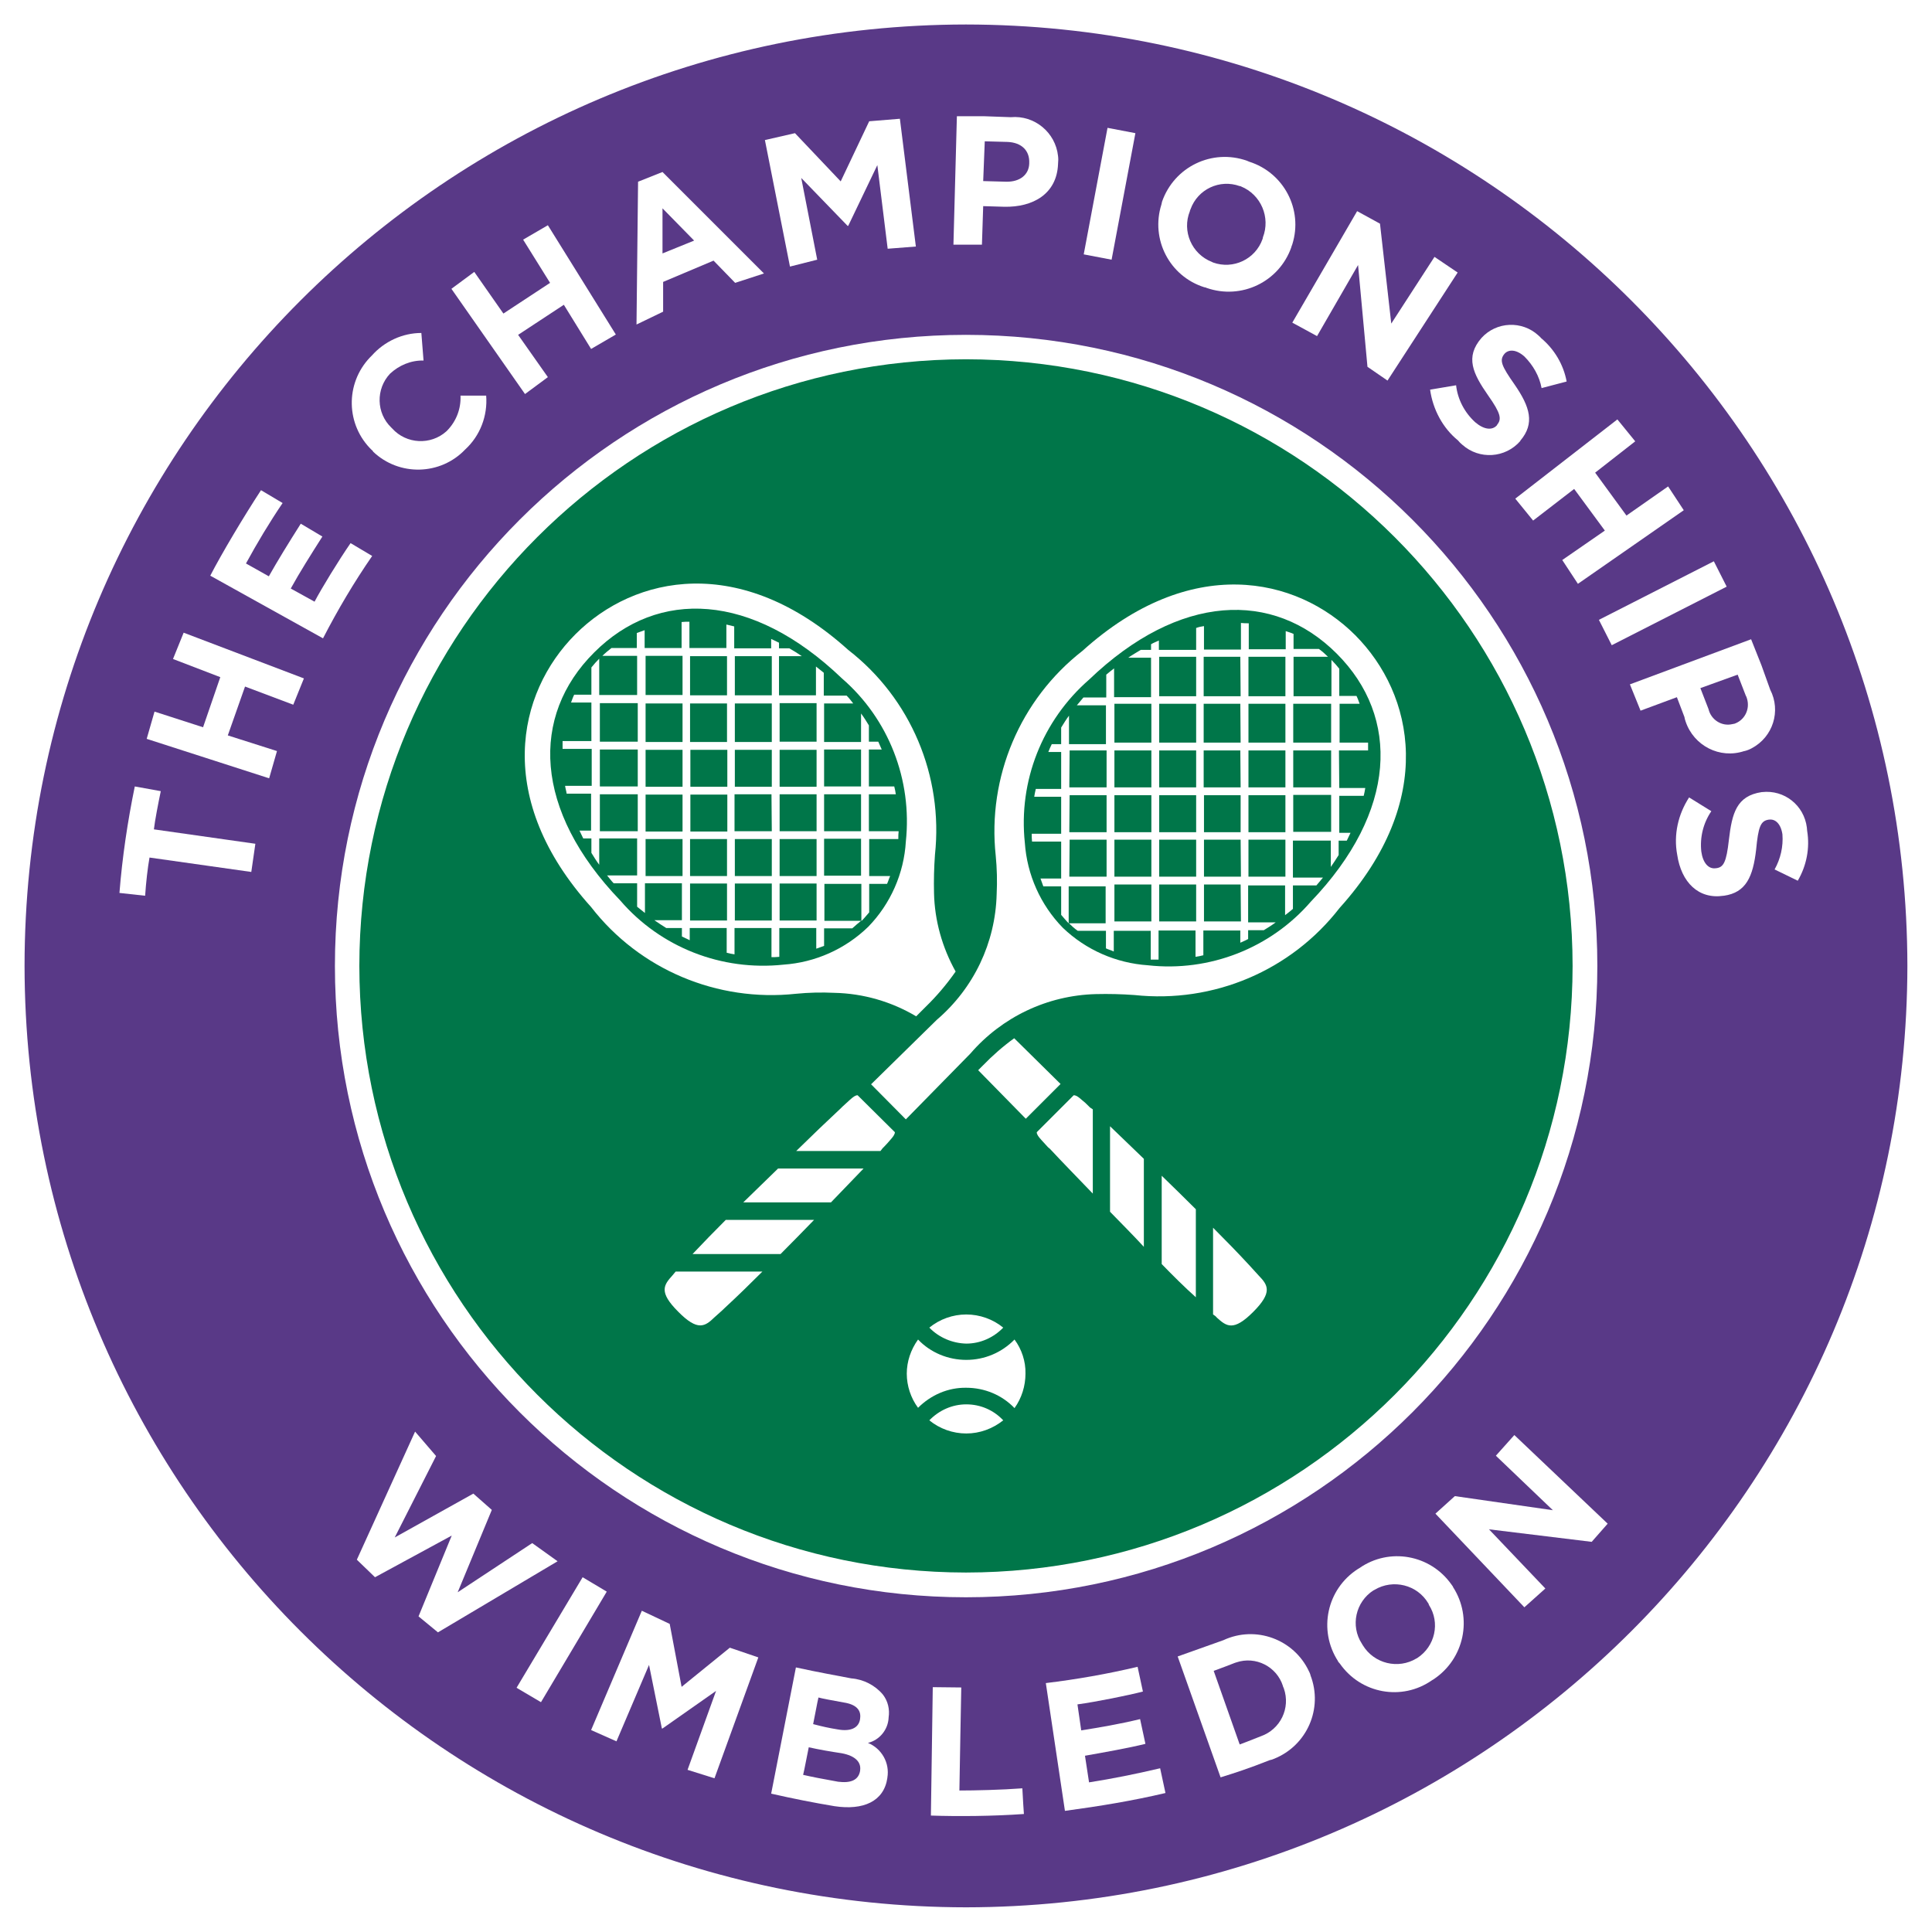 <?xml version="1.0" encoding="utf-8"?>
<!-- Generator: Adobe Illustrator 26.0.1, SVG Export Plug-In . SVG Version: 6.00 Build 0)  -->
<svg version="1.1" id="Layer_1" xmlns="http://www.w3.org/2000/svg" xmlns:xlink="http://www.w3.org/1999/xlink" x="0px" y="0px"
	 viewBox="0 0 61.69 61.69" style="enable-background:new 0 0 61.69 61.69;" xml:space="preserve">
<style type="text/css">
	.st0{fill:#FFFFFF;enable-background:new    ;}
	.st1{fill:#FFD67A;}
	.st2{fill:#BB8409;}
	.st3{fill:#FBB823;}
	.st4{clip-path:url(#SVGID_00000093898105759462220500000010463963175119358610_);}
	.st5{fill:#252525;}
	.st6{clip-path:url(#SVGID_00000046334534740482442640000017781825480764107908_);}
	.st7{fill:#2E2B25;}
	.st8{clip-path:url(#SVGID_00000144329003772861737540000006025321039903771544_);}
	.st9{fill:#3D3525;}
	.st10{clip-path:url(#SVGID_00000129884099614270239660000014582611054149852079_);}
	.st11{fill:#795E24;}
	.st12{clip-path:url(#SVGID_00000024705331680264404270000009761595155617103800_);}
	.st13{fill:#937024;}
	.st14{opacity:0.41;}
	.st15{fill:#762702;}
	.st16{fill:#782902;}
	.st17{fill:#742502;}
	.st18{fill:#806903;}
	.st19{fill:#7F5F03;}
	.st20{fill:#052822;}
	.st21{fill:#041F1D;}
	.st22{fill:#060A0B;}
	.st23{fill:#7D5903;}
	.st24{fill:#05090B;}
	.st25{fill:#030607;}
	.st26{fill:#041C1B;}
	.st27{fill:#806603;}
	.st28{fill:#054535;}
	.st29{fill:#600B03;}
	.st30{fill:#4C0A02;}
	.st31{fill:#064D3E;}
	.st32{fill:#064B3C;}
	.st33{fill:#054335;}
	.st34{fill:#5D0A03;}
	.st35{fill:#043E2E;}
	.st36{fill:#040607;}
	.st37{fill:#050A0B;}
	.st38{fill:#0B1113;}
	.st39{fill:#0D171B;}
	.st40{fill:#0D1519;}
	.st41{fill:#091113;}
	.st42{fill:#06503F;}
	.st43{fill:#054838;}
	.st44{fill:#054A3A;}
	.st45{fill:#043F30;}
	.st46{fill:#053F2F;}
	.st47{fill:#043C2D;}
	.st48{fill:#043D2E;}
	.st49{fill:#043F2E;}
	.st50{fill:#054C3B;}
	.st51{fill:#043D2D;}
	.st52{fill:#055242;}
	.st53{fill:#0D181D;}
	.st54{fill:#060B0D;}
	.st55{fill:#0B1419;}
	.st56{fill:#0B161B;}
	.st57{fill:#6F2402;}
	.st58{fill:#054233;}
	.st59{fill:#054334;}
	.st60{fill:#054C3E;}
	.st61{fill:#054033;}
	.st62{fill:#054030;}
	.st63{fill:#054333;}
	.st64{fill:#0A1216;}
	.st65{fill:#070E11;}
	.st66{fill:#070D10;}
	.st67{fill:#081013;}
	.st68{fill:#570803;}
	.st69{fill:#052321;}
	.st70{fill:#04221E;}
	.st71{fill:#052826;}
	.st72{fill:#670B03;}
	.st73{fill:#091115;}
	.st74{fill:#0C1519;}
	.st75{fill:#053A2D;}
	.st76{fill:#06493B;}
	.st77{fill:#722202;}
	.st78{fill:#054837;}
	.st79{fill:#053A2C;}
	.st80{fill:#054638;}
	.st81{fill:#044031;}
	.st82{fill:#560803;}
	.st83{fill:#480702;}
	.st84{fill:#064E3E;}
	.st85{fill:#762C01;}
	.st86{fill:#6D0B04;}
	.st87{fill:#772A02;}
	.st88{fill:#640804;}
	.st89{fill:#690904;}
	.st90{fill:#600804;}
	.st91{fill:#712501;}
	.st92{fill:#772C02;}
	.st93{fill:#712701;}
	.st94{fill:#762402;}
	.st95{fill:#053A2F;}
	.st96{fill:#053529;}
	.st97{fill:#043028;}
	.st98{fill:#05090A;}
	.st99{fill:#064336;}
	.st100{fill:#0B1315;}
	.st101{fill:#043026;}
	.st102{fill:#073629;}
	.st103{fill:#07412F;}
	.st104{fill:#010202;}
	.st105{fill:#051A12;}
	.st106{fill:#042623;}
	.st107{fill:#05342D;}
	.st108{fill:#042722;}
	.st109{fill:#052E28;}
	.st110{fill:#07312C;}
	.st111{fill:#04312A;}
	.st112{fill:#03201E;}
	.st113{fill:#06372F;}
	.st114{fill:#062A28;}
	.st115{fill:#031917;}
	.st116{fill:#040809;}
	.st117{fill:#090F13;}
	.st118{fill:#091013;}
	.st119{fill:#060C0E;}
	.st120{fill:#5D0703;}
	.st121{fill:#052825;}
	.st122{fill:#053F30;}
	.st123{fill:#043E2F;}
	.st124{fill:#054939;}
	.st125{fill:#043B2C;}
	.st126{fill:#054031;}
	.st127{fill:#05493A;}
	.st128{fill:#044030;}
	.st129{fill:#065242;}
	.st130{fill:#043A2C;}
	.st131{fill:#043F2F;}
	.st132{fill:#064C3A;}
	.st133{fill:#5E4801;}
	.st134{fill:#554201;}
	.st135{fill:#054435;}
	.st136{fill:#05402E;}
	.st137{fill:#064332;}
	.st138{fill:#042120;}
	.st139{fill:#04211E;}
	.st140{fill:#052422;}
	.st141{fill:#07322B;}
	.st142{fill:#031F1D;}
	.st143{fill:#052D27;}
	.st144{fill:#042621;}
	.st145{fill:#05322A;}
	.st146{fill:#05322B;}
	.st147{fill:#04362A;}
	.st148{fill:#053930;}
	.st149{fill:#053F32;}
	.st150{fill:#054537;}
	.st151{fill:#053F34;}
	.st152{fill:#042D26;}
	.st153{fill:#053E34;}
	.st154{fill:#053C30;}
	.st155{fill:#04201E;}
	.st156{fill:#031918;}
	.st157{fill:#062B26;}
	.st158{fill:#054639;}
	.st159{fill:#054336;}
	.st160{fill:#04392B;}
	.st161{fill:#020404;}
	.st162{fill:#06241A;}
	.st163{fill:#061E14;}
	.st164{fill:#05342B;}
	.st165{fill:#032921;}
	.st166{fill:#054134;}
	.st167{fill:#042B24;}
	.st168{fill:#05362D;}
	.st169{fill:#052E27;}
	.st170{fill:#052E22;}
	.st171{fill:#04362B;}
	.st172{fill:#054034;}
	.st173{fill:#053F33;}
	.st174{fill:#043328;}
	.st175{fill:#053029;}
	.st176{fill:#042822;}
	.st177{fill:#05372F;}
	.st178{fill:#042420;}
	.st179{fill:#172227;}
	.st180{fill:#030506;}
	.st181{fill:#070C0E;}
	.st182{fill:#0D191E;}
	.st183{fill:#0A1115;}
	.st184{fill:#054636;}
	.st185{fill:#044232;}
	.st186{fill:#054839;}
	.st187{fill:#044132;}
	.st188{fill:#055040;}
	.st189{fill:#4B0703;}
	.st190{fill:#05131B;}
	.st191{fill:#0D1317;}
	.st192{fill:#732902;}
	.st193{fill:#054B3B;}
	.st194{fill:#672703;}
	.st195{fill:#651E02;}
	.st196{fill:#054C3C;}
	.st197{fill:#043D2F;}
	.st198{fill:#064E3F;}
	.st199{fill:#054B3A;}
	.st200{fill:#065444;}
	.st201{fill:#054D3E;}
	.st202{fill:#043A2A;}
	.st203{fill:#690A03;}
	.st204{fill:#650804;}
	.st205{fill:#610804;}
	.st206{fill:#054434;}
	.st207{fill:#054232;}
	.st208{fill:#055343;}
	.st209{fill:#054F3E;}
	.st210{fill:#044536;}
	.st211{fill:#710C04;}
	.st212{fill:#755D02;}
	.st213{fill:#0C161B;}
	.st214{fill:#0D171C;}
	.st215{fill:#05151A;}
	.st216{fill:#070F12;}
	.st217{fill:#470503;}
	.st218{fill:#0E1A1F;}
	.st219{fill:#0C171C;}
	.st220{fill:#070C0F;}
	.st221{fill:#490802;}
	.st222{fill:#062217;}
	.st223{fill:#4C0902;}
	.st224{fill:#0B1216;}
	.st225{fill:#111E17;}
	.st226{fill:#0F1B21;}
	.st227{fill:#065140;}
	.st228{fill:#7C6303;}
	.st229{fill:#520903;}
	.st230{fill:#654C02;}
	.st231{fill:#064C3C;}
	.st232{fill:#054132;}
	.st233{fill:#043C2C;}
	.st234{fill:#806003;}
	.st235{fill:#7D5703;}
	.st236{fill:#7C5A03;}
	.st237{fill:#806103;}
	.st238{fill:#806304;}
	.st239{fill:#7D6202;}
	.st240{fill:#7A5902;}
	.st241{fill:#7E5D03;}
	.st242{fill:#054534;}
	.st243{fill:#053D2E;}
	.st244{fill:#063C29;}
	.st245{fill:#044233;}
	.st246{fill:#5B0903;}
	.st247{fill:#530A02;}
	.st248{fill:#4C0703;}
	.st249{fill:#7B0C05;}
	.st250{fill:#0B171B;}
	.st251{fill:#0A1419;}
	.st252{fill:#052D26;}
	.st253{fill:#063A32;}
	.st254{fill:#06332C;}
	.st255{fill:#043229;}
	.st256{fill:#053A31;}
	.st257{fill:#065442;}
	.st258{fill:#052522;}
	.st259{fill:#062D27;}
	.st260{fill:#670C05;}
	.st261{fill:#042F26;}
	.st262{fill:#053E35;}
	.st263{fill:#054738;}
	.st264{fill:#785602;}
	.st265{fill:#071C19;}
	.st266{fill:#772E01;}
	.st267{fill:#820D06;}
	.st268{fill:#770C05;}
	.st269{fill:#7D0C05;}
	.st270{fill:#730B04;}
	.st271{fill:#732901;}
	.st272{fill:#702701;}
	.st273{fill:#042B23;}
	.st274{fill:#064338;}
	.st275{fill:#0D161B;}
	.st276{fill:#052B25;}
	.st277{fill:#05302A;}
	.st278{fill:#052322;}
	.st279{fill:#043029;}
	.st280{fill:#042C25;}
	.st281{fill:#032821;}
	.st282{fill:#05352D;}
	.st283{fill:#080F12;}
	.st284{fill:#091316;}
	.st285{fill:#05332A;}
	.st286{fill:#0A1317;}
	.st287{fill:#060C0F;}
	.st288{fill:#070E10;}
	.st289{fill:#042E26;}
	.st290{fill:#05372E;}
	.st291{fill:#053C31;}
	.st292{fill:#042821;}
	.st293{fill:#480503;}
	.st294{fill:#0C161A;}
	.st295{fill:#041D1D;}
	.st296{fill:#041A19;}
	.st297{fill:#054234;}
	.st298{fill:#04392A;}
	.st299{fill:#054938;}
	.st300{fill:#054A3B;}
	.st301{fill:#075141;}
	.st302{fill:#065240;}
	.st303{fill:#685001;}
	.st304{fill:#054739;}
	.st305{fill:#053E2C;}
	.st306{fill:#05392A;}
	.st307{fill:#055140;}
	.st308{fill:#054C3D;}
	.st309{fill:#064F3F;}
	.st310{fill:#064C3B;}
	.st311{fill:#053A2E;}
	.st312{fill:#043129;}
	.st313{fill:#054135;}
	.st314{fill:#043127;}
	.st315{fill:#063F35;}
	.st316{fill:#050A0C;}
	.st317{fill:#040708;}
	.st318{fill:#070D0F;}
	.st319{fill:#091114;}
	.st320{fill:#070C0D;}
	.st321{fill:#061F15;}
	.st322{fill:#052B20;}
	.st323{fill:#051A11;}
	.st324{fill:#062016;}
	.st325{fill:#07281C;}
	.st326{fill:#05291F;}
	.st327{fill:#051D14;}
	.st328{fill:#062E21;}
	.st329{fill:#063325;}
	.st330{fill:#041D14;}
	.st331{fill:#063326;}
	.st332{fill:#05281E;}
	.st333{fill:#06281E;}
	.st334{fill:#042922;}
	.st335{fill:#05382F;}
	.st336{fill:#052C25;}
	.st337{fill:#05342C;}
	.st338{fill:#06362F;}
	.st339{fill:#032721;}
	.st340{fill:#063C32;}
	.st341{fill:#053428;}
	.st342{fill:#06382B;}
	.st343{fill:#06392C;}
	.st344{fill:#7C6102;}
	.st345{fill:#0D1518;}
	.st346{fill:#6D5402;}
	.st347{fill:#080D10;}
	.st348{fill:#054F40;}
	.st349{fill:#064D3B;}
	.st350{fill:#064D3C;}
	.st351{fill:#05131A;}
	.st352{fill:#732B01;}
	.st353{fill:#054737;}
	.st354{fill:#054E3E;}
	.st355{fill:#033F30;}
	.st356{fill:#065142;}
	.st357{fill:#044433;}
	.st358{fill:#054A39;}
	.st359{fill:#044131;}
	.st360{fill:#044535;}
	.st361{fill:#065644;}
	.st362{fill:#6E0B04;}
	.st363{fill:#7D5803;}
	.st364{fill:#7A5602;}
	.st365{fill:#785402;}
	.st366{fill:#765102;}
	.st367{fill:#630A03;}
	.st368{fill:#600A03;}
	.st369{fill:#053324;}
	.st370{fill:#054B3C;}
	.st371{fill:#043B2E;}
	.st372{fill:#054637;}
	.st373{fill:#043B2D;}
	.st374{fill:#121115;}
	.st375{fill:#705702;}
	.st376{fill:#776002;}
	.st377{fill:#721903;}
	.st378{fill:#0A1316;}
	.st379{fill:#0A1418;}
	.st380{fill:#752102;}
	.st381{fill:#741D03;}
	.st382{fill:#722401;}
	.st383{fill:#05291C;}
	.st384{fill:#03291E;}
	.st385{fill:#053021;}
	.st386{fill:#6B1C02;}
	.st387{fill:#320702;}
	.st388{fill:#702C01;}
	.st389{fill:#702B01;}
	.st390{fill:#722701;}
	.st391{fill:#752B01;}
	.st392{fill:#6E2901;}
	.st393{fill:#6E2A01;}
	.st394{fill:#6E2A00;}
	.st395{fill:#6F2901;}
	.st396{fill:#772F01;}
	.st397{fill:#6F2601;}
	.st398{fill:#702401;}
	.st399{fill:#752003;}
	.st400{fill:#055141;}
	.st401{fill:#065343;}
	.st402{fill:#745C02;}
	.st403{fill:#7F6203;}
	.st404{fill:#786003;}
	.st405{fill:#786102;}
	.st406{fill:#745B02;}
	.st407{fill:#785E02;}
	.st408{fill:#053831;}
	.st409{fill:#054032;}
	.st410{fill:#064B3A;}
	.st411{fill:#064A39;}
	.st412{fill:#080E11;}
	.st413{fill:#7F6003;}
	.st414{fill:#6D1E02;}
	.st415{fill:#806703;}
	.st416{fill:#7B5D03;}
	.st417{fill:#806303;}
	.st418{fill:#7B6203;}
	.st419{fill:#7C5E03;}
	.st420{fill:#063327;}
	.st421{fill:#05372B;}
	.st422{fill:#05261E;}
	.st423{fill:#7E5B02;}
	.st424{fill:#043C2B;}
	.st425{fill:#054937;}
	.st426{fill:#084D36;}
	.st427{fill:#043F31;}
	.st428{fill:#065243;}
	.st429{fill:#064C3E;}
	.st430{fill:#7E5D02;}
	.st431{fill:#7B5202;}
	.st432{fill:#0A1318;}
	.st433{fill:#040707;}
	.st434{fill:#060B0E;}
	.st435{fill:#7A4C03;}
	.st436{fill:#080F13;}
	.st437{fill:#0D191F;}
	.st438{fill:#0B1519;}
	.st439{fill:#060A0D;}
	.st440{fill:#810D06;}
	.st441{fill:#7E0C05;}
	.st442{fill:#091215;}
	.st443{fill:#0B1619;}
	.st444{fill:#054F3F;}
	.st445{fill:#763001;}
	.st446{fill:#6D2A01;}
	.st447{fill:#6E2C02;}
	.st448{fill:#742D01;}
	.st449{fill:#053E2E;}
	.st450{fill:#7B4E02;}
	.st451{fill:#7D5A03;}
	.st452{fill:#7C5202;}
	.st453{fill:#7E5F03;}
	.st454{fill:#7C5503;}
	.st455{fill:#053B32;}
	.st456{fill:#043027;}
	.st457{fill:#04382B;}
	.st458{fill:#032320;}
	.st459{fill:#043228;}
	.st460{fill:#4E0603;}
	.st461{fill:#520703;}
	.st462{fill:#4A0503;}
	.st463{fill:#5B0704;}
	.st464{fill:#070E12;}
	.st465{fill:#0A1114;}
	.st466{fill:#054536;}
	.st467{fill:#053F31;}
	.st468{fill:#04372B;}
	.st469{fill:#053D31;}
	.st470{fill:#042D25;}
	.st471{fill:#064739;}
	.st472{fill:#0C1215;}
	.st473{fill:#064D3D;}
	.st474{fill:#6E5402;}
	.st475{fill:#053129;}
	.st476{fill:#053326;}
	.st477{fill:#063328;}
	.st478{fill:#052E26;}
	.st479{fill:#052D24;}
	.st480{fill:#053629;}
	.st481{fill:#083623;}
	.st482{fill:#043626;}
	.st483{fill:#064A3D;}
	.st484{fill:#053D32;}
	.st485{fill:#04372C;}
	.st486{fill:#054236;}
	.st487{fill:#05392D;}
	.st488{fill:#064437;}
	.st489{fill:#053D2F;}
	.st490{fill:#064A3C;}
	.st491{fill:#04392D;}
	.st492{fill:#04382A;}
	.st493{fill:#0A1215;}
	.st494{fill:#0B151A;}
	.st495{fill:#0C151A;}
	.st496{fill:#0B1317;}
	.st497{fill:#0B151B;}
	.st498{fill:#0E181C;}
	.st499{fill:#0D181C;}
	.st500{fill:#040608;}
	.st501{fill:#030505;}
	.st502{fill:#0B1418;}
	.st503{fill:#05281D;}
	.st504{fill:#062218;}
	.st505{fill:#091216;}
	.st506{fill:#051710;}
	.st507{fill:#073426;}
	.st508{fill:#052920;}
	.st509{fill:#053329;}
	.st510{fill:#043329;}
	.st511{fill:#043429;}
	.st512{fill:#053D34;}
	.st513{fill:#032521;}
	.st514{fill:#05392E;}
	.st515{fill:#074036;}
	.st516{fill:#053E30;}
	.st517{fill:#043125;}
	.st518{fill:#065341;}
	.st519{fill:#043829;}
	.st520{fill:#054E3F;}
	.st521{fill:#064C3D;}
	.st522{fill:#065543;}
	.st523{fill:#044133;}
	.st524{fill:#750A04;}
	.st525{fill:#740C04;}
	.st526{fill:#053C2E;}
	.st527{fill:#7D5403;}
	.st528{fill:#7D5303;}
	.st529{fill:#765002;}
	.st530{fill:#785002;}
	.st531{fill:#775102;}
	.st532{fill:#785202;}
	.st533{fill:#053C2C;}
	.st534{fill:#043A2B;}
	.st535{fill:#090E10;}
	.st536{fill:#752802;}
	.st537{fill:#061F14;}
	.st538{fill:#053122;}
	.st539{fill:#063627;}
	.st540{fill:#054231;}
	.st541{fill:#732D01;}
	.st542{fill:#064938;}
	.st543{fill:#05271C;}
	.st544{fill:#043E30;}
	.st545{fill:#044435;}
	.st546{fill:#065041;}
	.st547{fill:#7C6103;}
	.st548{fill:#755A02;}
	.st549{fill:#0B1318;}
	.st550{fill:#742202;}
	.st551{fill:#722002;}
	.st552{fill:#6E2102;}
	.st553{fill:#781F03;}
	.st554{fill:#782103;}
	.st555{fill:#6F2202;}
	.st556{fill:#712B01;}
	.st557{fill:#742902;}
	.st558{fill:#051419;}
	.st559{fill:#6E2A02;}
	.st560{fill:#0C1315;}
	.st561{fill:#0C1619;}
	.st562{fill:#080E10;}
	.st563{fill:#722601;}
	.st564{fill:#6F2801;}
	.st565{fill:#762802;}
	.st566{fill:#722C01;}
	.st567{fill:#712C01;}
	.st568{fill:#742B01;}
	.st569{fill:#053E31;}
	.st570{fill:#7B6002;}
	.st571{fill:#084835;}
	.st572{fill:#053E2F;}
	.st573{fill:#053A2A;}
	.st574{fill:#073C28;}
	.st575{fill:#7C5F03;}
	.st576{fill:#744203;}
	.st577{fill:#093F2A;}
	.st578{fill:#064839;}
	.st579{fill:#064F3D;}
	.st580{fill:#05402D;}
	.st581{fill:#064B37;}
	.st582{fill:#05503D;}
	.st583{fill:#042C24;}
	.st584{fill:#5D0704;}
	.st585{fill:#7F6503;}
	.st586{fill:#600704;}
	.st587{fill:#630904;}
	.st588{fill:#0D1616;}
	.st589{fill:#0B161A;}
	.st590{fill:#0C171B;}
	.st591{fill:#070C10;}
	.st592{fill:#041216;}
	.st593{fill:#091014;}
	.st594{fill:#060D0F;}
	.st595{fill:#0D181E;}
	.st596{fill:#070B0B;}
	.st597{fill:#0F191E;}
	.st598{fill:#04080A;}
	.st599{fill:#722D01;}
	.st600{fill:#7D4E02;}
	.st601{fill:#794802;}
	.st602{fill:#784702;}
	.st603{fill:#752D01;}
	.st604{fill:#0E1517;}
	.st605{fill:#0C181D;}
	.st606{fill:#05141A;}
	.st607{fill:#054D3D;}
	.st608{fill:#772C01;}
	.st609{fill:#0B1316;}
	.st610{fill:#0A1012;}
	.st611{fill:#7C0F05;}
	.st612{fill:#712D01;}
	.st613{fill:#794A02;}
	.st614{fill:#700E04;}
	.st615{fill:#770E04;}
	.st616{fill:#660D03;}
	.st617{fill:#0F1B1E;}
	.st618{fill:#084836;}
	.st619{fill:#6F2D01;}
	.st620{fill:#702B00;}
	.st621{fill:#0E1313;}
	.st622{fill:#073D2D;}
	.st623{fill:#5A0D03;}
	.st624{fill:#794502;}
	.st625{fill:#7A4A01;}
	.st626{fill:#744C02;}
	.st627{fill:#795502;}
	.st628{fill:#755602;}
	.st629{fill:#064337;}
	.st630{fill:#053C2F;}
	.st631{fill:#06483B;}
	.st632{fill:#063E32;}
	.st633{fill:#750B04;}
	.st634{fill:#6A0A03;}
	.st635{fill:#742E01;}
	.st636{fill:#111519;}
	.st637{fill:#5E0704;}
	.st638{fill:#064439;}
	.st639{fill:#043C2E;}
	.st640{fill:#0A1518;}
	.st641{fill:#05483A;}
	.st642{fill:#0A1618;}
	.st643{fill:#0B1518;}
	.st644{fill:#0A0E12;}
	.st645{fill:#041217;}
	.st646{fill:#064B3D;}
	.st647{fill:#054635;}
	.st648{fill:#0F1B20;}
	.st649{fill:#080C0E;}
	.st650{fill:#04392C;}
	.st651{fill:#054A3C;}
	.st652{fill:#055342;}
	.st653{fill:#065441;}
	.st654{fill:#05241F;}
	.st655{fill:#041717;}
	.st656{fill:#072D25;}
	.st657{fill:#043629;}
	.st658{fill:#052A25;}
	.st659{fill:#053830;}
	.st660{fill:#042B25;}
	.st661{fill:#05352B;}
	.st662{fill:#06493A;}
	.st663{fill:#04372A;}
	.st664{fill:#06463A;}
	.st665{fill:#05080A;}
	.st666{fill:#062319;}
	.st667{fill:#0E191F;}
	.st668{fill:#0B1618;}
	.st669{fill:#061C15;}
	.st670{fill:#053224;}
	.st671{fill:#053023;}
	.st672{fill:#053426;}
	.st673{fill:#052D21;}
	.st674{fill:#052218;}
	.st675{fill:#052B21;}
	.st676{fill:#081012;}
	.st677{fill:#054436;}
	.st678{fill:#064234;}
	.st679{fill:#04372D;}
	.st680{fill:#043128;}
	.st681{fill:#053D33;}
	.st682{fill:#044332;}
	.st683{fill:#065344;}
	.st684{fill:#054E3D;}
	.st685{fill:#044032;}
	.st686{fill:#05231A;}
	.st687{fill:#043023;}
	.st688{fill:#053425;}
	.st689{fill:#041F15;}
	.st690{fill:#053B2B;}
	.st691{fill:#043627;}
	.st692{fill:#073123;}
	.st693{fill:#055041;}
	.st694{fill:#4D0807;}
	.st695{fill:#752402;}
	.st696{fill:#6E2002;}
	.st697{fill:#721D02;}
	.st698{fill:#6F2602;}
	.st699{fill:#702603;}
	.st700{fill:#7B4602;}
	.st701{fill:#04392E;}
	.st702{fill:#054337;}
	.st703{fill:#064639;}
	.st704{fill:#064231;}
	.st705{fill:#06483A;}
	.st706{fill:#053D30;}
	.st707{fill:#043427;}
	.st708{fill:#04352A;}
	.st709{fill:#053C2D;}
	.st710{fill:#532701;}
	.st711{fill:#740A04;}
	.st712{fill:#060B0C;}
	.st713{fill:#06181E;}
	.st714{fill:#0A1112;}
	.st715{fill:#6B4D04;}
	.st716{fill:#080C0D;}
	.st717{fill:#05141B;}
	.st718{fill:#043929;}
	.st719{fill:#051318;}
	.st720{fill:#070D11;}
	.st721{fill:#054B39;}
	.st722{fill:#742602;}
	.st723{fill:#052520;}
	.st724{fill:#6D2802;}
	.st725{fill:#08372B;}
	.st726{fill:#07251F;}
	.st727{fill:#7C5303;}
	.st728{fill:#7B4F02;}
	.st729{fill:#782B02;}
	.st730{fill:#7D0D05;}
	.st731{fill:#774702;}
	.st732{fill:#0D171A;}
	.st733{fill:#081114;}
	.st734{fill:#0C181C;}
	.st735{fill:#06161C;}
	.st736{fill:#0C181E;}
	.st737{fill:#043E2D;}
	.st738{fill:#044333;}
	.st739{fill:#054B38;}
	.st740{fill:#7F6603;}
	.st741{fill:#720E05;}
	.st742{fill:#750E06;}
	.st743{fill:#743A01;}
	.st744{fill:#0E181D;}
	.st745{fill:#0A0D0D;}
	.st746{fill:#784002;}
	.st747{fill:#500C02;}
	.st748{fill:#044334;}
	.st749{fill:#044231;}
	.st750{fill:#05503E;}
	.st751{fill:#065443;}
	.st752{fill:#600903;}
	.st753{fill:#550A03;}
	.st754{fill:#480903;}
	.st755{fill:#6A0A04;}
	.st756{fill:#0A1516;}
	.st757{fill:#705002;}
	.st758{fill:#061C1B;}
	.st759{fill:#042E24;}
	.st760{fill:#064A3B;}
	.st761{fill:#04382C;}
	.st762{fill:#064D3F;}
	.st763{fill:#064235;}
	.st764{fill:#064236;}
	.st765{fill:#7B0E04;}
	.st766{fill:#7A0B05;}
	.st767{fill:#0F171B;}
	.st768{fill:#0C1318;}
	.st769{fill:#052C26;}
	.st770{fill:#052A27;}
	.st771{fill:#031A1A;}
	.st772{fill:#031E1C;}
	.st773{fill:#05332C;}
	.st774{fill:#061E1C;}
	.st775{fill:#031213;}
	.st776{fill:#031414;}
	.st777{fill:#064538;}
	.st778{fill:#04332A;}
	.st779{fill:#042E25;}
	.st780{fill:#05372C;}
	.st781{fill:#064B39;}
	.st782{fill:#0A1116;}
	.st783{fill:#051319;}
	.st784{fill:#091015;}
	.st785{fill:#0E191E;}
	.st786{fill:#05251B;}
	.st787{fill:#062D20;}
	.st788{fill:#052018;}
	.st789{fill:#0C181B;}
	.st790{fill:#0B1319;}
	.st791{fill:#063F31;}
	.st792{fill:#042A1F;}
	.st793{fill:#073A2C;}
	.st794{fill:#05392C;}
	.st795{fill:#043024;}
	.st796{fill:#042B20;}
	.st797{fill:#054235;}
	.st798{fill:#054538;}
	.st799{fill:#043226;}
	.st800{fill:#04362C;}
	.st801{fill:#052623;}
	.st802{fill:#043123;}
	.st803{fill:#054D3C;}
	.st804{fill:#030404;}
	.st805{fill:#050707;}
	.st806{fill:#053A2B;}
	.st807{fill:#020304;}
	.st808{fill:#063A2B;}
	.st809{fill:#033A2A;}
	.st810{fill:#053D2C;}
	.st811{fill:#060A0C;}
	.st812{fill:#0E1A20;}
	.st813{fill:#762902;}
	.st814{fill:#722801;}
	.st815{fill:#795202;}
	.st816{fill:#794D02;}
	.st817{fill:#704001;}
	.st818{fill:#774802;}
	.st819{fill:#043729;}
	.st820{fill:#043A2D;}
	.st821{fill:#064B3B;}
	.st822{fill:#064331;}
	.st823{fill:#05392B;}
	.st824{fill:#06473A;}
	.st825{fill:#075342;}
	.st826{fill:#065340;}
	.st827{fill:#072315;}
	.st828{fill:#052F22;}
	.st829{fill:#593001;}
	.st830{fill:#592C01;}
	.st831{fill:#5A3401;}
	.st832{fill:#5C3A01;}
	.st833{fill:#7C0C05;}
	.st834{fill:#644501;}
	.st835{fill:#613F01;}
	.st836{fill:#06161E;}
	.st837{fill:#490903;}
	.st838{fill:#064F40;}
	.st839{fill:#054B3D;}
	.st840{fill:#044434;}
	.st841{fill:#055441;}
	.st842{fill:#055444;}
	.st843{fill:#7E5C02;}
	.st844{fill:#732202;}
	.st845{fill:#762202;}
	.st846{fill:#06332A;}
	.st847{fill:#692203;}
	.st848{fill:#042923;}
	.st849{fill:#06352E;}
	.st850{fill:#063D33;}
	.st851{fill:#053E33;}
	.st852{fill:#7C5903;}
	.st853{fill:#7B5503;}
	.st854{fill:#081014;}
	.st855{fill:#7C5803;}
	.st856{fill:#050808;}
	.st857{fill:#051219;}
	.st858{fill:#0C161C;}
	.st859{fill:#0D1A1D;}
	.st860{fill:#064F42;}
	.st861{fill:#610D05;}
	.st862{fill:#691F01;}
	.st863{fill:#550F04;}
	.st864{fill:#451005;}
	.st865{fill:#702003;}
	.st866{fill:#7F6803;}
	.st867{fill:#7E1005;}
	.st868{fill:#063C2F;}
	.st869{fill:#080D0D;}
	.st870{fill:#0F1919;}
	.st871{fill:#732502;}
	.st872{fill:#090F12;}
	.st873{fill:#0A1011;}
	.st874{fill:#06090B;}
	.st875{fill:#043B2B;}
	.st876{fill:#030405;}
	.st877{fill:#050708;}
	.st878{fill:#0C2E27;}
	.st879{fill:#075040;}
	.st880{fill:#05493B;}
	.st881{fill:#041716;}
	.st882{fill:#042A24;}
	.st883{fill:#0B1417;}
	.st884{fill:#033228;}
	.st885{fill:#054237;}
	.st886{fill:#051418;}
	.st887{fill:#05151C;}
	.st888{fill:#062F20;}
	.st889{fill:#053729;}
	.st890{fill:#06281D;}
	.st891{fill:#052C1F;}
	.st892{fill:#051F16;}
	.st893{fill:#064335;}
	.st894{fill:#063C2D;}
	.st895{fill:#04342A;}
	.st896{fill:#043F32;}
	.st897{fill:#064E3C;}
	.st898{fill:#043E31;}
	.st899{fill:#043D2C;}
	.st900{fill:#044130;}
	.st901{fill:#055241;}
	.st902{fill:#06151C;}
	.st903{fill:#6D2501;}
	.st904{fill:#722602;}
	.st905{fill:#6F2401;}
	.st906{fill:#735002;}
	.st907{fill:#704B01;}
	.st908{fill:#704801;}
	.st909{fill:#7C4F03;}
	.st910{fill:#673901;}
	.st911{fill:#663F01;}
	.st912{fill:#043728;}
	.st913{fill:#053B2F;}
	.st914{fill:#063324;}
	.st915{fill:#05291E;}
	.st916{fill:#042C21;}
	.st917{fill:#043628;}
	.st918{fill:#05382A;}
	.st919{fill:#043225;}
	.st920{fill:#064435;}
	.st921{fill:#603201;}
	.st922{fill:#5E3601;}
	.st923{fill:#810E06;}
	.st924{fill:#7D5C03;}
	.st925{fill:#5D1E01;}
	.st926{fill:#7B5103;}
	.st927{fill:#641F01;}
	.st928{fill:#6C4D02;}
	.st929{fill:#694501;}
	.st930{fill:#6A4C01;}
	.st931{fill:#064E3D;}
	.st932{fill:#053E32;}
	.st933{fill:#540A03;}
	.st934{fill:#7F6103;}
	.st935{fill:#711B03;}
	.st936{fill:#805F03;}
	.st937{fill:#072B23;}
	.st938{fill:#05362B;}
	.st939{fill:#054133;}
	.st940{fill:#080D0E;}
	.st941{fill:#795602;}
	.st942{fill:#593D02;}
	.st943{fill:#054D3B;}
	.st944{fill:#044C3D;}
	.st945{fill:#6A2201;}
	.st946{fill:#101312;}
	.st947{fill:#7C0D05;}
	.st948{fill:#770D05;}
	.st949{fill:#700B04;}
	.st950{fill:#752602;}
	.st951{fill:#041D1C;}
	.st952{fill:#4C3E03;}
	.st953{fill:#6E1A03;}
	.st954{fill:#7D5F03;}
	.st955{fill:#0E1513;}
	.st956{fill:#111917;}
	.st957{fill:#020405;}
	.st958{fill:#0A1417;}
	.st959{fill:#052A1F;}
	.st960{fill:#05463A;}
	.st961{fill:#070C0C;}
	.st962{fill:#052B1E;}
	.st963{fill:#640A04;}
	.st964{fill:#063C31;}
	.st965{fill:#080D0F;}
	.st966{fill:#030606;}
	.st967{fill:#06352A;}
	.st968{fill:#063E31;}
	.st969{fill:#090F11;}
	.st970{fill:#080D11;}
	.st971{fill:#7F0E05;}
	.st972{fill:#040808;}
	.st973{fill:#061419;}
	.st974{fill:#0A1113;}
	.st975{fill:#0A1213;}
	.st976{fill:#0D161A;}
	.st977{fill:#043B2A;}
	.st978{fill:#053B2C;}
	.st979{fill:#064A3A;}
	.st980{fill:#064237;}
	.st981{fill:#043A2E;}
	.st982{fill:#070D0E;}
	.st983{fill:#06493C;}
	.st984{fill:#062E29;}
	.st985{fill:#091012;}
	.st986{fill:#042721;}
	.st987{fill:#053B2E;}
	.st988{fill:#064638;}
	.st989{fill:#05382D;}
	.st990{fill:#0C171D;}
	.st991{fill:#053F36;}
	.st992{fill:#063B31;}
	.st993{fill:#063E33;}
	.st994{fill:#064436;}
	.st995{fill:#043025;}
	.st996{clip-path:url(#SVGID_00000177459120432368649610000013664971401376836537_);}
	.st997{fill:url(#Ellipse_97_00000098199728723438491960000014330688513752683430_);}
	.st998{fill:url(#Ellipse_98_00000041996843940905356690000008267664898957619334_);}
	.st999{fill:#1E2026;}
	.st1000{fill:#FFFFFF;}
	.st1001{fill:#FAFAFA;}
	.st1002{fill:#494E54;}
	.st1003{fill:#BBBBBB;}
	.st1004{opacity:0.32;fill:#494E54;enable-background:new    ;}
	.st1005{fill:#DFDFDF;}
	.st1006{fill:#FF4444;}
	.st1007{fill:#999999;}
	.st1008{fill:#66FF66;}
	.st1009{fill:none;}
	.st1010{fill:none;stroke:#1E2026;stroke-width:2;stroke-linecap:round;stroke-linejoin:round;}
	.st1011{fill:#1F2226;}
	.st1012{fill:#2B2B34;}
	.st1013{opacity:0.2;}
	.st1014{fill:#FFF029;}
	.st1015{fill:#FFFF00;}
	.st1016{fill:#FF5757;}
	.st1017{fill:#0ECB62;}
	.st1018{fill:#FFA946;}
	.st1019{opacity:0.3;}
	.st1020{fill:#1E2026;fill-opacity:0;}
	.st1021{opacity:0.25;fill:url(#Ellipse_97_00000065774384775611883670000010821566389585867139_);enable-background:new    ;}
	.st1022{fill:#27272F;}
	.st1023{opacity:0.17;fill:#FFFFFF;enable-background:new    ;}
	.st1024{fill:#2C3136;}
	.st1025{fill:#ADFF2F;}
	.st1026{fill:#474C52;}
	.st1027{opacity:0.3;fill:#FFFFFF;enable-background:new    ;}
	.st1028{fill:url(#);}
	.st1029{fill:#B60001;}
	.st1030{opacity:0.25;fill:url(#Ellipse_107_00000098906420555083080860000017917489530387722653_);enable-background:new    ;}
	.st1031{fill:#14151A;}
	.st1032{opacity:0;}
	.st1033{opacity:0.32;}
	.st1034{fill:#494E54;fill-opacity:0;}
	.st1035{fill:none;stroke:#DFDFDF;stroke-width:2;stroke-linecap:round;stroke-linejoin:round;}
	.st1036{fill:#4C4C52;}
	.st1037{fill:none;stroke:#BBBCBF;stroke-width:10;stroke-miterlimit:10;}
	.st1038{clip-path:url(#SVGID_00000165222392966721293870000012306770064047208108_);}
	.st1039{clip-path:url(#SVGID_00000106859919652094180260000015470031732124534954_);}
	.st1040{opacity:0.078;clip-path:url(#SVGID_00000029035927175315726220000010167603773430755746_);fill:url(#);}
	.st1041{clip-path:url(#SVGID_00000010275155159143982670000015036649804280813466_);}
	.st1042{opacity:0.2;clip-path:url(#SVGID_00000010275155159143982670000015036649804280813466_);enable-background:new    ;}
	.st1043{clip-path:url(#SVGID_00000124160879161616511170000006308044868178836877_);fill:url(#);}
	.st1044{clip-path:url(#SVGID_00000124160879161616511170000006308044868178836877_);}
	.st1045{opacity:0.2;clip-path:url(#SVGID_00000010275155159143982670000015036649804280813466_);fill:#1E2026;}
	.st1046{clip-path:url(#SVGID_00000010275155159143982670000015036649804280813466_);fill:#FFFFFF;}
	
		.st1047{clip-path:url(#SVGID_00000010275155159143982670000015036649804280813466_);fill:none;stroke:#ADFF2F;stroke-width:0.38;}
	.st1048{opacity:0.302;clip-path:url(#SVGID_00000010275155159143982670000015036649804280813466_);enable-background:new    ;}
	.st1049{clip-path:url(#SVGID_00000041976996287022722510000015048015887463394204_);fill:#FFFFFF;}
	.st1050{clip-path:url(#SVGID_00000041976996287022722510000015048015887463394204_);fill:#2C3136;}
	
		.st1051{opacity:0.29;clip-path:url(#SVGID_00000010275155159143982670000015036649804280813466_);fill:none;stroke:#FFFFFF;stroke-width:1.14;}
	
		.st1052{clip-path:url(#SVGID_00000010275155159143982670000015036649804280813466_);fill-rule:evenodd;clip-rule:evenodd;fill:#FFFFFF;}
	.st1053{opacity:0.302;clip-path:url(#SVGID_00000010275155159143982670000015036649804280813466_);fill:#FFFFFF;}
	.st1054{clip-path:url(#SVGID_00000010275155159143982670000015036649804280813466_);fill:#33363A;}
	
		.st1055{opacity:0.302;clip-path:url(#SVGID_00000010275155159143982670000015036649804280813466_);fill:none;stroke:#FFFFFF;stroke-width:1.14;}
	.st1056{clip-path:url(#SVGID_00000010275155159143982670000015036649804280813466_);fill:#FFF029;}
	.st1057{clip-path:url(#SVGID_00000010275155159143982670000015036649804280813466_);fill:#0ECB62;}
	.st1058{clip-path:url(#SVGID_00000010275155159143982670000015036649804280813466_);fill:#FF5757;}
	
		.st1059{opacity:0.302;clip-path:url(#SVGID_00000010275155159143982670000015036649804280813466_);fill:none;stroke:#FFFFFF;stroke-width:0.38;}
	.st1060{clip-path:url(#SVGID_00000010275155159143982670000015036649804280813466_);fill:url(#);}
	.st1061{clip-path:url(#SVGID_00000010275155159143982670000015036649804280813466_);fill:#FFA946;}
	.st1062{clip-path:url(#SVGID_00000175292858215054510960000011714192484041851271_);fill:url(#);}
	.st1063{clip-path:url(#SVGID_00000175292858215054510960000011714192484041851271_);}
	.st1064{clip-path:url(#SVGID_00000116956619232639695460000003597161442466208152_);fill:#FFFFFF;}
	.st1065{clip-path:url(#SVGID_00000116956619232639695460000003597161442466208152_);fill:#2C3136;}
	.st1066{clip-path:url(#SVGID_00000135676035254202628830000006546863064938477495_);fill:url(#);}
	.st1067{clip-path:url(#SVGID_00000135676035254202628830000006546863064938477495_);}
	.st1068{clip-path:url(#SVGID_00000118384777165620875680000008912465362740766135_);fill:#FFFFFF;}
	.st1069{clip-path:url(#SVGID_00000118384777165620875680000008912465362740766135_);fill:#2C3136;}
	.st1070{clip-path:url(#SVGID_00000010275155159143982670000015036649804280813466_);fill:#1E2026;}
	.st1071{clip-path:url(#SVGID_00000010275155159143982670000015036649804280813466_);fill:#494E54;}
	.st1072{opacity:0;clip-path:url(#SVGID_00000010275155159143982670000015036649804280813466_);fill:#494E54;}
	.st1073{clip-path:url(#SVGID_00000010275155159143982670000015036649804280813466_);fill:#DFDFDF;}
	.st1074{clip-path:url(#SVGID_00000010275155159143982670000015036649804280813466_);fill:#FF4444;}
	.st1075{clip-path:url(#SVGID_00000010275155159143982670000015036649804280813466_);fill:#999999;}
	.st1076{clip-path:url(#SVGID_00000010275155159143982670000015036649804280813466_);fill:#66FF66;}
	
		.st1077{clip-path:url(#SVGID_00000010275155159143982670000015036649804280813466_);fill:none;stroke:#DFDFDF;stroke-width:0.76;stroke-linecap:round;stroke-linejoin:round;}
	.st1078{clip-path:url(#SVGID_00000032615354323913735080000001372917276304567485_);fill:url(#);}
	.st1079{clip-path:url(#SVGID_00000032615354323913735080000001372917276304567485_);}
	.st1080{clip-path:url(#SVGID_00000146484722757697218680000016764910656470559633_);fill:#FFFFFF;}
	.st1081{clip-path:url(#SVGID_00000146484722757697218680000016764910656470559633_);fill:#2C3136;}
	.st1082{clip-path:url(#SVGID_00000010275155159143982670000015036649804280813466_);fill:#363640;}
	.st1083{clip-path:url(#SVGID_00000010275155159143982670000015036649804280813466_);fill:#77777F;}
	.st1084{clip-path:url(#SVGID_00000010275155159143982670000015036649804280813466_);fill:#F03337;}
	.st1085{opacity:0.502;clip-path:url(#SVGID_00000010275155159143982670000015036649804280813466_);fill:#FFFFFF;}
	.st1086{clip-path:url(#SVGID_00000010275155159143982670000015036649804280813466_);fill:#126E51;}
	.st1087{clip-path:url(#SVGID_00000010275155159143982670000015036649804280813466_);fill:#FFE418;}
	.st1088{clip-path:url(#SVGID_00000010275155159143982670000015036649804280813466_);fill:#B60001;}
	
		.st1089{clip-path:url(#SVGID_00000010275155159143982670000015036649804280813466_);fill:none;stroke:#474C52;stroke-width:0.76;}
	
		.st1090{opacity:0.302;clip-path:url(#SVGID_00000010275155159143982670000015036649804280813466_);fill:none;stroke:#FFFFFF;stroke-width:0.76;}
	.st1091{opacity:0;clip-path:url(#SVGID_00000010275155159143982670000015036649804280813466_);fill:#FFFFFF;}
	.st1092{clip-path:url(#SVGID_00000010275155159143982670000015036649804280813466_);fill:#42434C;}
	.st1093{clip-path:url(#SVGID_00000010275155159143982670000015036649804280813466_);fill:#696A70;}
	.st1094{clip-path:url(#SVGID_00000010275155159143982670000015036649804280813466_);fill:#FBB823;}
	.st1095{clip-path:url(#SVGID_00000010275155159143982670000015036649804280813466_);fill:#B5B5B5;}
	
		.st1096{clip-path:url(#SVGID_00000010275155159143982670000015036649804280813466_);fill:none;stroke:#FFFFFF;stroke-width:0.76;}
	.st1097{opacity:0.102;clip-path:url(#SVGID_00000010275155159143982670000015036649804280813466_);fill:#FAFAFA;}
	.st1098{clip-path:url(#SVGID_00000025413675526687016820000009603473041669726616_);}
	
		.st1099{clip-path:url(#SVGID_00000180344573994287689450000015760722591976698510_);fill:none;stroke:#46BF9F;stroke-width:0.76;}
	.st1100{clip-path:url(#SVGID_00000067238549740566375190000011515317654441283717_);fill:url(#);}
	.st1101{clip-path:url(#SVGID_00000067238549740566375190000011515317654441283717_);}
	.st1102{opacity:0.102;clip-path:url(#SVGID_00000067238549740566375190000011515317654441283717_);fill:#FFFFFF;}
	
		.st1103{clip-path:url(#SVGID_00000067238549740566375190000011515317654441283717_);fill:none;stroke:#FFFFFF;stroke-width:0.76;}
	.st1104{clip-path:url(#SVGID_00000067238549740566375190000011515317654441283717_);fill:#72737A;}
	.st1105{clip-path:url(#SVGID_00000067238549740566375190000011515317654441283717_);fill:#27272F;}
	.st1106{clip-path:url(#SVGID_00000067238549740566375190000011515317654441283717_);fill:#FBB823;}
	.st1107{opacity:0.169;clip-path:url(#SVGID_00000067238549740566375190000011515317654441283717_);enable-background:new    ;}
	.st1108{clip-path:url(#SVGID_00000093855027166864354020000010211138702806042032_);fill:url(#);}
	.st1109{clip-path:url(#SVGID_00000093855027166864354020000010211138702806042032_);fill:#FFFFFF;}
	
		.st1110{clip-path:url(#SVGID_00000067238549740566375190000011515317654441283717_);fill-rule:evenodd;clip-rule:evenodd;fill:#FFFFFF;}
	.st1111{clip-path:url(#SVGID_00000067238549740566375190000011515317654441283717_);fill:#2C3136;}
	
		.st1112{clip-path:url(#SVGID_00000067238549740566375190000011515317654441283717_);fill:none;stroke:#ADFF2F;stroke-width:0.38;}
	.st1113{clip-path:url(#SVGID_00000067238549740566375190000011515317654441283717_);fill:#FFFFFF;}
	
		.st1114{clip-path:url(#SVGID_00000067238549740566375190000011515317654441283717_);fill:none;stroke:#474C52;stroke-width:0.38;}
	.st1115{clip-path:url(#SVGID_00000067238549740566375190000011515317654441283717_);fill:#FF4444;}
	.st1116{clip-path:url(#SVGID_00000067238549740566375190000011515317654441283717_);fill:#999999;}
	.st1117{clip-path:url(#SVGID_00000067238549740566375190000011515317654441283717_);fill:#66FF66;}
	.st1118{opacity:0.302;clip-path:url(#SVGID_00000067238549740566375190000011515317654441283717_);fill:#FFFFFF;}
	.st1119{clip-path:url(#SVGID_00000067238549740566375190000011515317654441283717_);fill:#F03337;}
	.st1120{clip-path:url(#SVGID_00000067238549740566375190000011515317654441283717_);fill:#B60001;}
	
		.st1121{opacity:0.302;clip-path:url(#SVGID_00000067238549740566375190000011515317654441283717_);fill:none;stroke:#FFFFFF;stroke-width:0.76;}
	.st1122{clip-path:url(#SVGID_00000041978905607937569190000018060015064270599353_);fill:url(#);}
	.st1123{clip-path:url(#SVGID_00000041978905607937569190000018060015064270599353_);fill:#FFFFFF;}
	.st1124{clip-path:url(#SVGID_00000140706947945490800250000001910347229966573500_);fill:url(#);}
	.st1125{clip-path:url(#SVGID_00000140706947945490800250000001910347229966573500_);fill:#FFFFFF;}
	.st1126{clip-path:url(#SVGID_00000067238549740566375190000011515317654441283717_);fill:#FF5757;}
	.st1127{opacity:0.11;}
	.st1128{enable-background:new    ;}
	.st1129{fill:#E4E5E6;}
	.st1130{fill:url(#Path_516_00000175306106378903376880000002856701611203497399_);}
	.st1131{fill:url(#Path_517_00000042712697902190541750000006648928201109600133_);}
	.st1132{fill:url(#Path_518_00000022555072650601957930000010030329448785167239_);}
	.st1133{fill:url(#Path_519_00000155113136468114539210000018310836223639310757_);}
	.st1134{fill:url(#Path_520_00000148618893296048929510000013246759244613819583_);}
	.st1135{fill:url(#Path_521_00000018196160577243710650000005851116267933412790_);}
	.st1136{fill:url(#Path_522_00000062158612081858118450000018148103730908088971_);}
	.st1137{fill:url(#Path_523_00000062912334955054071110000011518800036626522263_);}
	.st1138{fill:#111111;}
	.st1139{fill:#C8102E;}
	.st1140{fill:#1D428A;}
	.st1141{fill-rule:evenodd;clip-rule:evenodd;fill:#003A73;}
	.st1142{fill-rule:evenodd;clip-rule:evenodd;fill:#FFFFFF;}
	.st1143{fill-rule:evenodd;clip-rule:evenodd;fill:#DA2127;}
	.st1144{fill:#BF0D3E;}
	.st1145{fill:#041E42;}
	.st1146{fill:#00004B;}
	.st1147{fill:#0E0E0E;}
	.st1148{clip-path:url(#SVGID_00000116205796250687191210000003083562180051304881_);}
	.st1149{fill:#ACA9A6;}
	.st1150{fill:#BCBAB7;}
	.st1151{fill:#CCC9C6;}
	.st1152{fill:#BBB8B5;}
	.st1153{clip-path:url(#SVGID_00000149372366075310583840000015609496683188379053_);}
	.st1154{fill:url(#path148_00000028317918074186321820000012647117534558027696_);}
	.st1155{clip-path:url(#SVGID_00000011009293109655461150000009291773598184240570_);}
	.st1156{fill:#9A9794;}
	.st1157{clip-path:url(#SVGID_00000073705571030257919390000017808319957413432221_);}
	.st1158{fill:url(#path216_00000043445397925565279290000012931982840716433541_);}
	.st1159{clip-path:url(#SVGID_00000016034714598701739900000017268971789013940353_);}
	.st1160{opacity:0.28;clip-path:url(#SVGID_00000121265447066278116770000005085726616030382779_);}
	.st1161{clip-path:url(#SVGID_00000098182151082607548870000010108722102176874426_);}
	.st1162{fill:url(#path282_00000024683313592163362340000012875232660620456079_);}
	.st1163{opacity:0.33;clip-path:url(#SVGID_00000112634482253757701840000017049240055044701880_);}
	.st1164{clip-path:url(#SVGID_00000064350927996353804830000015614841574188083632_);}
	.st1165{fill:#797775;}
	.st1166{opacity:0.55;clip-path:url(#SVGID_00000179621817952297765890000017844349035073561474_);}
	.st1167{clip-path:url(#SVGID_00000150813749099896053230000000437735456185949604_);}
	.st1168{fill:url(#path374_00000155866729365941882530000010966842784328874125_);}
	.st1169{opacity:0.44;clip-path:url(#SVGID_00000120557066903989529840000012972352186585781383_);}
	.st1170{clip-path:url(#SVGID_00000016048172461997546770000002936476932173900191_);}
	.st1171{fill:url(#path442_00000160164957677887805630000005991746095251428007_);}
	.st1172{opacity:0.44;clip-path:url(#SVGID_00000137115702008561109730000001805692653540199826_);}
	.st1173{clip-path:url(#SVGID_00000143602859521591681380000010826057845939079865_);}
	.st1174{fill:url(#path510_00000047022148100541601960000009659098830723818907_);}
	.st1175{clip-path:url(#SVGID_00000016065618585879082730000000850987946976718517_);}
	.st1176{fill:url(#path578_00000147935643042935885710000015766778018670710455_);}
	.st1177{clip-path:url(#SVGID_00000109717172842916865420000005085756282663227312_);}
	.st1178{fill:#EFECE8;}
	.st1179{fill:#DAD7D3;}
	.st1180{fill:url(#path618-8_00000024699957016319872490000005083810754529703600_);}
	.st1181{clip-path:url(#SVGID_00000022540866197095259470000014743759790860258736_);}
	.st1182{fill:#F6F2EE;}
	.st1183{fill:#EBE7E3;}
	.st1184{fill:#FFFBF7;}
	.st1185{clip-path:url(#SVGID_00000101104936130630384780000012755976954917054098_);}
	.st1186{fill:url(#path702_00000044856621975059765840000013137508051722146951_);}
	.st1187{clip-path:url(#SVGID_00000127753206618355666250000015336913956422508208_);}
	.st1188{fill:#D2CFCB;}
	.st1189{fill:#DEDBD7;}
	.st1190{fill:#F2EFEA;}
	.st1191{fill:#E7E4E0;}
	.st1192{clip-path:url(#SVGID_00000171704955170067997720000004712312985938870968_);}
	.st1193{fill:url(#path792_00000109750379982871164150000015361596556135811217_);}
	.st1194{clip-path:url(#SVGID_00000033333914832301142810000003606615665336744618_);}
	.st1195{clip-path:url(#SVGID_00000069358505642185259990000008524690707343726267_);}
	.st1196{fill:url(#path864_00000078029307329669062780000010311269928821083800_);}
	.st1197{clip-path:url(#SVGID_00000052101959088030579120000003085443173116781236_);}
	.st1198{clip-path:url(#SVGID_00000171706290315378018960000016113774071442821791_);}
	.st1199{fill:url(#path964_00000053512682249183890280000006428380428937196423_);}
	.st1200{clip-path:url(#SVGID_00000158717688721147012050000010255776208377226911_);}
	.st1201{clip-path:url(#SVGID_00000059277515151452333130000009204771576888884628_);}
	.st1202{fill:url(#path1064_00000166671069352812778470000006881329901238962307_);}
	.st1203{clip-path:url(#SVGID_00000140704010955996860680000000549492788799845259_);}
	.st1204{fill:url(#path1120_00000013895673020369481500000014041912392207054765_);}
	.st1205{clip-path:url(#SVGID_00000033370305958048764600000010377065617330960285_);}
	.st1206{fill:url(#path1182_00000073680150599326083320000004451115957322456497_);}
	.st1207{clip-path:url(#SVGID_00000002344172011153618770000014177074515120916883_);}
	.st1208{fill:url(#path1244_00000085232445494787910810000016738214068219753907_);}
	.st1209{clip-path:url(#SVGID_00000042014401334201455230000000883880881995737779_);}
	.st1210{fill:#E1DEDA;}
	.st1211{opacity:0.43;clip-path:url(#SVGID_00000137101409679338288630000015827044309934935448_);}
	.st1212{fill:url(#path1282_00000174576291900810858840000013036614555253481655_);}
	.st1213{fill:url(#path1324_00000165938431963722039710000003914931780196005026_);}
	.st1214{fill:url(#path1346_00000087397266466128099620000017454533122720542622_);}
	.st1215{fill:url(#path1368_00000009578113859771104560000009957015640212236458_);}
	.st1216{fill:url(#path1390_00000125596699028702070370000007061734082063614641_);}
	.st1217{clip-path:url(#SVGID_00000141428504134075205640000014491748456296032898_);}
	.st1218{clip-path:url(#SVGID_00000143584514804428509620000000281787896476211898_);}
	.st1219{fill:url(#path1420_00000137117304931101486480000005980433227875995815_);}
	.st1220{fill:#593987;}
	.st1221{fill:#007649;}
</style>
<g id="Group_8068" transform="translate(529.484 431.162)">
	<path id="Path_1081" class="st1220" d="M-498.64-369.86c-16.82,0-30.45-13.63-30.45-30.45s13.63-30.45,30.45-30.45l0,0
		c16.82,0,30.45,13.63,30.45,30.45c0,0,0,0,0,0C-468.19-383.5-481.82-369.86-498.64-369.86
		C-498.64-369.86-498.64-369.86-498.64-369.86"/>
	<path id="Path_1082" class="st1000" d="M-498.64-430.38c-16.6,0.02-30.05,13.47-30.06,30.06c0.02,16.6,13.47,30.04,30.06,30.06
		c16.59-0.02,30.04-13.47,30.06-30.06C-468.6-416.91-482.04-430.36-498.64-430.38 M-498.64-369.47
		c-17.03-0.02-30.83-13.82-30.85-30.85c0.02-17.03,13.82-30.83,30.85-30.85c17.03,0.02,30.83,13.82,30.85,30.85
		C-467.81-383.29-481.61-369.49-498.64-369.47"/>
	<path id="Path_1083" class="st1221" d="M-498.64-380.55c-10.91-0.01-19.75-8.85-19.76-19.76c0.01-10.91,8.85-19.75,19.76-19.76
		c10.91,0.01,19.75,8.85,19.77,19.76C-478.89-389.41-487.73-380.56-498.64-380.55"/>
	<path id="Path_1084" class="st1000" d="M-498.64-420.47c-11.13,0-20.15,9.02-20.15,20.15c0,11.13,9.02,20.16,20.15,20.16l0,0
		c11.13,0,20.16-9.03,20.16-20.16C-478.48-411.45-487.51-420.47-498.64-420.47 M-498.64-419.69c10.69,0.01,19.36,8.68,19.37,19.37
		c-0.01,10.7-8.68,19.36-19.37,19.37c-10.69-0.01-19.36-8.68-19.37-19.37C-518-411.01-509.33-419.68-498.64-419.69"/>
	<path id="Path_1085" class="st1000" d="M-516.23-385.45l0.67,0.78l-1.32,2.6l2.51-1.4l0.59,0.52l-1.09,2.63l2.38-1.57l0.81,0.58
		l-3.82,2.27l-0.62-0.51l1.06-2.58l-2.45,1.33l-0.58-0.56L-516.23-385.45z"/>
	<path id="Path_1086" class="st1000" d="M-510.88-380.8l0.77,0.46l-2.1,3.53l-0.78-0.46L-510.88-380.8z"/>
	<path id="Path_1087" class="st1000" d="M-508.99-379.73l0.89,0.42l0.38,2.01l1.54-1.25l0.91,0.31l-1.4,3.86l-0.86-0.27l0.91-2.52
		l-1.71,1.2h-0.02l-0.41-2.03l-1.04,2.44l-0.81-0.36L-508.99-379.73z"/>
	<path id="Path_1088" class="st1000" d="M-502.73-375.94c0.38,0.07,0.67-0.03,0.71-0.34v-0.01c0.04-0.27-0.13-0.45-0.52-0.51
		c-0.39-0.07-0.71-0.13-0.81-0.16c-0.03,0.11-0.15,0.77-0.17,0.85C-503.26-376.04-502.99-375.98-502.73-375.94 M-502.72-374.27
		c0.4,0.05,0.65-0.05,0.7-0.35v-0.01c0.04-0.27-0.16-0.47-0.59-0.55c-0.34-0.05-0.74-0.12-1.05-0.19c-0.03,0.13-0.15,0.78-0.18,0.88
		c0.26,0.06,0.61,0.13,1.12,0.22 M-504.07-377.92c0.73,0.16,1.36,0.27,1.77,0.35c0.39,0.03,0.76,0.22,1.01,0.52
		c0.16,0.21,0.22,0.47,0.18,0.73v0.01c-0.02,0.38-0.29,0.71-0.66,0.8c0.44,0.18,0.7,0.64,0.62,1.11v0.01
		c-0.11,0.75-0.77,1.04-1.69,0.9c-0.66-0.11-1.32-0.24-2.02-0.4L-504.07-377.92z"/>
	<path id="Path_1089" class="st1000" d="M-499.7-377.29l0.91,0.01c0,0-0.06,3.15-0.06,3.29c0.49,0,1.36-0.02,2.01-0.07
		c0.01,0.26,0.05,0.82,0.05,0.82c-0.97,0.07-2.11,0.08-2.97,0.05L-499.7-377.29z"/>
	<path id="Path_1090" class="st1000" d="M-496.09-377.42c0.99-0.12,1.96-0.29,2.93-0.52c0,0,0.14,0.66,0.17,0.79
		c-0.46,0.12-1.5,0.33-2.09,0.41l0.12,0.83c0.57-0.09,1.22-0.2,1.88-0.36l0.17,0.79c-0.52,0.13-1.31,0.27-1.93,0.38l0.13,0.85
		c0.76-0.12,1.46-0.26,2.27-0.45l0.17,0.79c-1.06,0.25-2.1,0.42-3.21,0.57L-496.09-377.42z"/>
	<path id="Path_1091" class="st1000" d="M-489.23-375.72c0.63-0.22,0.96-0.9,0.74-1.53c-0.01-0.02-0.02-0.05-0.03-0.07v-0.01
		c-0.2-0.62-0.87-0.96-1.49-0.75c-0.04,0.01-0.08,0.03-0.11,0.04c0,0-0.41,0.16-0.61,0.23c0.05,0.14,0.83,2.35,0.83,2.35
		S-489.55-375.59-489.23-375.72 M-491.88-378.27l1.46-0.52c1.03-0.48,2.25-0.03,2.73,0.99c0.02,0.04,0.04,0.08,0.05,0.12v0.01
		c0.41,1.06-0.11,2.25-1.17,2.67c-0.04,0.02-0.08,0.03-0.13,0.04c-0.68,0.27-1.12,0.41-1.57,0.55L-491.88-378.27z"/>
	<path id="Path_1092" class="st1000" d="M-483.88-379.97L-483.88-379.97c-0.35-0.59-1.12-0.78-1.71-0.43
		c-0.01,0.01-0.02,0.01-0.04,0.02c-0.57,0.37-0.74,1.13-0.37,1.7c0.01,0.02,0.02,0.03,0.03,0.05l0,0c0.36,0.59,1.13,0.78,1.72,0.42
		c0.01,0,0.02-0.01,0.02-0.01c0.57-0.37,0.74-1.13,0.37-1.7C-483.86-379.94-483.87-379.96-483.88-379.97 M-486.76-378.11v-0.01
		c-0.64-0.99-0.36-2.3,0.63-2.94c0.02-0.01,0.03-0.02,0.05-0.03c0.96-0.67,2.27-0.43,2.94,0.52c0.02,0.02,0.03,0.05,0.05,0.07v0.01
		c0.64,0.99,0.36,2.3-0.62,2.95c-0.02,0.01-0.03,0.02-0.05,0.03c-0.96,0.67-2.27,0.43-2.94-0.53
		C-486.73-378.07-486.74-378.09-486.76-378.11"/>
	<path id="Path_1093" class="st1000" d="M-483.65-382.83l0.62-0.56l3.13,0.45l-1.82-1.74l0.59-0.66l2.98,2.83l-0.51,0.58l-3.28-0.4
		l1.8,1.89l-0.67,0.6L-483.65-382.83z"/>
	<path id="Path_1094" class="st1000" d="M-524.71-403.78c-0.06,0.34-0.11,0.78-0.14,1.22l-0.82-0.09c0.09-1.14,0.26-2.28,0.49-3.4
		l0.83,0.15c-0.08,0.38-0.19,0.95-0.22,1.22l3.24,0.46l-0.13,0.9L-524.71-403.78"/>
	<path id="Path_1095" class="st1000" d="M-522.77-412.78c0.36-0.7,1.07-1.89,1.62-2.73l0.69,0.41c-0.42,0.62-0.81,1.27-1.17,1.93
		l0.73,0.41c0.27-0.48,0.62-1.05,1.02-1.68l0.69,0.41c-0.35,0.55-0.73,1.15-1.01,1.66l0.76,0.42c0.22-0.42,0.77-1.32,1.15-1.87
		l0.69,0.41c-0.58,0.84-1.1,1.72-1.57,2.63L-522.77-412.78z"/>
	<path id="Path_1096" class="st1000" d="M-517.61-416.79L-517.61-416.79c-0.83-0.8-0.86-2.12-0.06-2.96
		c0.02-0.02,0.04-0.04,0.06-0.06c0.4-0.45,0.98-0.72,1.58-0.72l0.07,0.88c-0.4-0.01-0.78,0.15-1.07,0.42
		c-0.46,0.49-0.44,1.26,0.04,1.72c0.01,0.01,0.02,0.02,0.03,0.03l0,0c0.45,0.5,1.23,0.54,1.73,0.09c0.01-0.01,0.02-0.02,0.03-0.03
		c0.29-0.3,0.44-0.7,0.42-1.11h0.82c0.05,0.64-0.19,1.28-0.67,1.72c-0.79,0.83-2.11,0.86-2.94,0.07
		C-517.58-416.77-517.59-416.78-517.61-416.79"/>
	<path id="Path_1097" class="st1000" d="M-507.32-423.48l-1.01-1.03v1.44L-507.32-423.48z M-509.11-425.36l0.78-0.31l3.24,3.24
		l-0.92,0.3l-0.69-0.71l-1.61,0.68v0.95l-0.85,0.41L-509.11-425.36z"/>
	<path id="Path_1098" class="st1000" d="M-505.06-426.69l0.96-0.22l1.46,1.54l0.91-1.92l0.98-0.08l0.51,4.08l-0.9,0.07l-0.33-2.67
		l-0.93,1.94h-0.02l-1.48-1.53l0.51,2.61l-0.87,0.22L-505.06-426.69z"/>
	<path id="Path_1099" class="st1000" d="M-497.36-425.36c0.45,0.01,0.73-0.23,0.74-0.58v-0.01c0.02-0.4-0.24-0.66-0.69-0.68
		l-0.73-0.02l-0.05,1.27L-497.36-425.36z M-498.93-427.45h0.89l0.83,0.03c0.76-0.07,1.43,0.49,1.51,1.24c0.01,0.08,0.01,0.16,0,0.25
		v0.01c-0.04,0.95-0.8,1.38-1.72,1.36l-0.67-0.02l-0.04,1.23h-0.91L-498.93-427.45z"/>
	<path id="Path_1100" class="st1000" d="M-474.93-408.52c0.08,0.34,0.42,0.56,0.76,0.48c0.02,0,0.03-0.01,0.05-0.01h0.01
		c0.33-0.11,0.51-0.46,0.41-0.8c-0.01-0.03-0.02-0.07-0.04-0.1l-0.26-0.67l-1.19,0.43L-474.93-408.52z M-473.57-410.75l0.33,0.83
		l0.28,0.78c0.35,0.68,0.09,1.51-0.59,1.87c-0.07,0.04-0.15,0.07-0.23,0.09h-0.01c-0.78,0.26-1.61-0.17-1.87-0.94
		c-0.02-0.05-0.03-0.1-0.04-0.15l-0.24-0.63l-1.16,0.43l-0.34-0.84L-473.57-410.75z"/>
	<path id="Path_1101" class="st1000" d="M-494.12-427.08l0.89,0.17l-0.76,4.04l-0.89-0.17L-494.12-427.08z"/>
	<path id="Path_1102" class="st1000" d="M-489.16-423.57v-0.01c0.25-0.64-0.06-1.37-0.7-1.63c-0.01-0.01-0.03-0.01-0.04-0.01
		c-0.64-0.23-1.34,0.1-1.57,0.74c-0.01,0.02-0.01,0.03-0.02,0.05v0.01c-0.26,0.64,0.06,1.37,0.7,1.62c0.01,0.01,0.03,0.01,0.04,0.02
		c0.64,0.23,1.35-0.1,1.58-0.75C-489.17-423.54-489.16-423.55-489.16-423.57 M-492.38-424.72L-492.38-424.72
		c0.39-1.12,1.6-1.7,2.71-1.31c0.02,0.01,0.05,0.02,0.07,0.03c1.11,0.35,1.73,1.53,1.38,2.64c-0.01,0.03-0.02,0.06-0.03,0.08v0.01
		c-0.39,1.11-1.6,1.69-2.71,1.3c-0.02-0.01-0.04-0.02-0.07-0.02c-1.11-0.35-1.72-1.53-1.37-2.64
		C-492.39-424.66-492.39-424.68-492.38-424.72"/>
	<path id="Path_1103" class="st1000" d="M-486.15-424.42l0.73,0.4l0.36,3.19l1.38-2.13l0.74,0.5l-2.24,3.45l-0.64-0.44l-0.3-3.25
		l-1.31,2.27l-0.79-0.43L-486.15-424.42z"/>
	<path id="Path_1104" class="st1000" d="M-483.82-418.72l0.83-0.14c0.05,0.45,0.27,0.87,0.61,1.18c0.28,0.24,0.55,0.27,0.7,0.09
		v-0.01c0.15-0.18,0.12-0.36-0.29-0.94c-0.48-0.69-0.74-1.22-0.21-1.83l0,0c0.48-0.53,1.3-0.56,1.82-0.08
		c0.03,0.03,0.06,0.05,0.08,0.08c0.43,0.36,0.72,0.85,0.82,1.39l-0.8,0.21c-0.07-0.38-0.27-0.73-0.55-1.01
		c-0.26-0.23-0.5-0.23-0.63-0.09l0,0c-0.18,0.21-0.1,0.39,0.32,0.99c0.49,0.71,0.65,1.24,0.18,1.79v0.01
		c-0.48,0.55-1.31,0.6-1.85,0.12c-0.05-0.04-0.1-0.09-0.14-0.14C-483.41-417.49-483.73-418.08-483.82-418.72"/>
	<path id="Path_1105" class="st1000" d="M-477.84-417.77l0.57,0.7l-1.28,1l1,1.37l1.33-0.93l0.5,0.76l-3.38,2.35l-0.5-0.76
		l1.36-0.94l-0.98-1.33l-1.31,1.01l-0.57-0.7L-477.84-417.77z"/>
	<path id="Path_1106" class="st1000" d="M-515.07-421.94l0.73-0.54l0.93,1.33l1.49-0.98l-0.86-1.38l0.79-0.46l2.17,3.49l-0.79,0.46
		l-0.87-1.41l-1.46,0.96l0.95,1.35l-0.73,0.54L-515.07-421.94z"/>
	<path id="Path_1107" class="st1000" d="M-524.8-407.57l0.25-0.87l1.55,0.5l0.55-1.6l-1.51-0.58l0.34-0.84l3.84,1.46l-0.34,0.84
		l-1.54-0.58l-0.55,1.56l1.57,0.5l-0.25,0.87L-524.8-407.57z"/>
	<path id="Path_1108" class="st1000" d="M-474.76-413.24l0.41,0.81l-3.67,1.87l-0.41-0.81L-474.76-413.24z"/>
	<path id="Path_1109" class="st1000" d="M-475.55-405.7l0.71,0.44c-0.26,0.38-0.37,0.84-0.32,1.29c0.05,0.36,0.23,0.57,0.47,0.53
		h0.01c0.23-0.03,0.32-0.19,0.4-0.9c0.1-0.85,0.24-1.41,1.05-1.53h0.01c0.71-0.08,1.34,0.42,1.43,1.13c0,0.04,0.01,0.08,0.01,0.11
		c0.09,0.55-0.02,1.11-0.3,1.59l-0.74-0.36c0.19-0.34,0.28-0.73,0.25-1.12c-0.05-0.34-0.23-0.5-0.43-0.47h-0.01
		c-0.26,0.04-0.33,0.23-0.4,0.96c-0.1,0.86-0.32,1.37-1.03,1.47h-0.01c-0.8,0.12-1.35-0.43-1.48-1.31
		C-476.05-404.51-475.9-405.16-475.55-405.7"/>
	<path id="Path_1110" class="st1000" d="M-497.09-388.39c-0.41,0.42-0.96,0.65-1.54,0.65c-0.58,0-1.14-0.23-1.54-0.65
		c-0.23,0.32-0.36,0.7-0.36,1.09c0,0.39,0.13,0.78,0.36,1.09c0.41-0.41,0.96-0.65,1.54-0.64c0.58,0,1.14,0.23,1.54,0.65
		c0.23-0.32,0.35-0.71,0.35-1.1C-496.73-387.69-496.86-388.08-497.09-388.39"/>
	<path id="Path_1111" class="st1000" d="M-498.63-388.26c0.45,0,0.87-0.19,1.18-0.51c-0.33-0.27-0.75-0.42-1.18-0.42
		c-0.43,0-0.85,0.15-1.18,0.42C-499.5-388.45-499.07-388.27-498.63-388.26"/>
	<path id="Path_1112" class="st1000" d="M-498.63-386.32c-0.45,0-0.87,0.19-1.18,0.51c0.33,0.27,0.75,0.42,1.18,0.42
		c0.43,0,0.84-0.15,1.18-0.42C-497.76-386.14-498.18-386.32-498.63-386.32"/>
	<path id="Path_1113" class="st1000" d="M-507.37-391.12h2.81c0.36-0.36,0.72-0.73,1.07-1.09h-2.82
		C-506.68-391.84-507.03-391.48-507.37-391.12"/>
	<path id="Path_1114" class="st1000" d="M-505.75-392.77h2.8c0.36-0.37,0.71-0.74,1.04-1.08h-2.73
		C-505-393.5-505.37-393.14-505.75-392.77"/>
	<path id="Path_1115" class="st1000" d="M-508.01-390.44c-0.28,0.31-0.45,0.53,0.18,1.16c0.63,0.64,0.86,0.47,1.16,0.18
		c0.11-0.1,0.23-0.2,0.34-0.31c0.39-0.36,0.79-0.75,1.19-1.15h-2.77L-508.01-390.44"/>
	<path id="Path_1116" class="st1000" d="M-501.3-394.5l0.05-0.05c0.1-0.1,0.1-0.11,0.19-0.21c0.09-0.1,0.15-0.18,0.15-0.25
		l-1.19-1.18c-0.07,0-0.14,0.05-0.25,0.15s-0.12,0.11-0.23,0.21l-0.05,0.05c-0.44,0.41-0.92,0.87-1.43,1.37h2.69L-501.3-394.5"/>
	<path id="Path_1117" class="st1000" d="M-491.3-389.74v-2.81c-0.36-0.36-0.73-0.72-1.09-1.07v2.82
		C-492.03-390.43-491.67-390.07-491.3-389.74"/>
	<path id="Path_1118" class="st1000" d="M-492.96-391.35v-2.81c-0.37-0.36-0.74-0.71-1.08-1.04v2.73
		C-493.68-392.1-493.32-391.74-492.96-391.35"/>
	<path id="Path_1119" class="st1000" d="M-498.25-396.99l1.52,1.55l1.11-1.11l-1.48-1.46c-0.36,0.26-0.69,0.55-1,0.87
		L-498.25-396.99z"/>
	<path id="Path_1120" class="st1000" d="M-490.63-389.09c0.31,0.28,0.53,0.45,1.16-0.18s0.47-0.86,0.18-1.16
		c-0.1-0.11-0.2-0.22-0.31-0.34c-0.36-0.39-0.75-0.79-1.15-1.19v2.77C-490.7-389.16-490.66-389.13-490.63-389.09"/>
	<path id="Path_1121" class="st1000" d="M-494.68-395.8l-0.05-0.05c-0.09-0.09-0.11-0.11-0.21-0.19c-0.1-0.09-0.18-0.15-0.26-0.15
		l-1.18,1.18c0,0.07,0.05,0.14,0.15,0.25c0.1,0.11,0.11,0.12,0.21,0.23l0.06,0.05c0.41,0.44,0.88,0.92,1.37,1.43v-2.69
		L-494.68-395.8"/>
	<path id="Path_1122" class="st1000" d="M-501.99-403.2h-1.18v-1.18h1.18V-403.2z M-503.41-401.77h-1.18v-1.18h1.18V-401.77z
		 M-506.02-402.95h1.18v1.18h-1.18L-506.02-402.95z M-507.45-402.95h1.18v1.18h-1.18V-402.95z M-508.87-404.37h1.18v1.18h-1.18
		V-404.37z M-510.33-405.8h1.21v1.18h-1.21L-510.33-405.8z M-510.33-407.23h1.21v1.18h-1.21L-510.33-407.23z M-510.33-408.71h1.21
		v1.23h-1.21L-510.33-408.71z M-508.87-410.22h1.18v1.25h-1.18V-410.22z M-506.27-408.96h-1.18v-1.25h1.18V-408.96z M-504.84-408.96
		h-1.18v-1.25h1.18L-504.84-408.96z M-503.41-407.48h-1.18v-1.23h1.18V-407.48z M-501.99-406.05h-1.18v-1.18h1.18V-406.05z
		 M-504.59-405.8h1.18v1.18h-1.18V-405.8z M-506.02-404.37h1.18v1.18h-1.18L-506.02-404.37z M-507.45-404.37h1.18v1.18h-1.18
		V-404.37z M-506.27-407.47h-1.18v-1.23h1.18V-407.47z M-504.84-407.47h-1.18v-1.23h1.18L-504.84-407.47z M-506.02-407.22h1.18v1.18
		h-1.18L-506.02-407.22z M-507.44-407.22h1.18v1.18h-1.18L-507.44-407.22z M-507.44-405.79h1.18v1.18h-1.18V-405.79z
		 M-504.84-404.62h-1.19v-1.18h1.18L-504.84-404.62z M-503.41-406.04h-1.18v-1.18h1.18V-406.04z M-508.87-408.7h1.18v1.23h-1.18
		V-408.7z M-508.87-407.22h1.18v1.18h-1.18V-407.22z M-508.87-405.79h1.18v1.18h-1.18V-405.79z M-503.41-403.19h-1.18v-1.18h1.18
		V-403.19z M-501.99-404.62h-1.18v-1.18h1.18L-501.99-404.62z M-500.8-404.37c0-0.08,0-0.17,0.01-0.25h-0.95v-1.18h0.86
		c-0.01-0.08-0.03-0.17-0.05-0.25h-0.81v-1.18h0.41c-0.04-0.08-0.07-0.17-0.11-0.25h-0.3V-408c-0.08-0.13-0.16-0.26-0.25-0.38v0.91
		h-1.18v-1.23h0.93c-0.07-0.09-0.13-0.17-0.21-0.25h-0.73v-0.73c-0.08-0.07-0.17-0.13-0.25-0.2v0.92h-1.18v-1.25h0.73
		c-0.13-0.09-0.26-0.17-0.4-0.25h-0.33v-0.18c-0.08-0.04-0.17-0.08-0.25-0.12v0.3h-1.18v-0.7c-0.08-0.02-0.17-0.04-0.25-0.06v0.75
		h-1.18v-0.84c-0.09,0-0.17,0-0.25,0.01v0.83h-1.18v-0.57c-0.09,0.03-0.17,0.06-0.25,0.09v0.48h-0.81c-0.1,0.08-0.2,0.16-0.29,0.25
		h1.11v1.25h-1.21v-1.16c-0.09,0.09-0.17,0.18-0.25,0.28v0.87h-0.55c-0.04,0.08-0.07,0.17-0.1,0.25h0.65v1.23h-0.92
		c0,0.08,0,0.17,0,0.25h0.93v1.18h-0.85c0.01,0.08,0.04,0.17,0.05,0.25h0.78v1.18h-0.37c0.04,0.08,0.08,0.17,0.12,0.25h0.26v0.46
		c0.08,0.13,0.16,0.26,0.25,0.38v-0.84h1.21v1.18h-0.96c0.07,0.08,0.13,0.17,0.21,0.25h0.75v0.75c0.08,0.07,0.17,0.13,0.25,0.2
		v-0.95h1.18v1.18h-0.88c0.13,0.09,0.25,0.17,0.38,0.25h0.5v0.27c0.08,0.04,0.17,0.08,0.25,0.12v-0.39h1.18v0.79
		c0.08,0.02,0.17,0.04,0.25,0.05v-0.84h1.18v0.93c0.08,0,0.17,0,0.25-0.01v-0.92h1.18v0.66c0.08-0.03,0.17-0.06,0.25-0.09v-0.56h0.9
		c0.09-0.08,0.18-0.16,0.28-0.24l0,0h-1.17v-1.18h1.18v1.18h0.01c0.09-0.09,0.16-0.18,0.24-0.27v-0.91h0.57
		c0.04-0.08,0.06-0.17,0.1-0.25h-0.67v-1.18L-500.8-404.37z"/>
	<path id="Path_1123" class="st1000" d="M-500.56-404.29c-0.06,1.02-0.49,1.99-1.2,2.72c-0.73,0.71-1.69,1.14-2.71,1.21
		c-1.97,0.21-3.92-0.55-5.21-2.05c-2.77-2.88-2.87-5.89-0.83-7.92c2.03-2.03,5.03-1.93,7.91,0.83
		C-501.11-408.21-500.35-406.26-500.56-404.29 M-499.66-402.64c-0.01-0.41,0-0.82,0.03-1.23c0.27-2.51-0.77-4.99-2.77-6.54
		c-3.44-3.1-6.83-2.38-8.71-0.5c-1.88,1.88-2.6,5.27,0.5,8.71c1.55,2,4.03,3.04,6.54,2.77c0.41-0.04,0.82-0.05,1.23-0.03
		c0.92,0.02,1.82,0.28,2.61,0.75l0.31-0.31c0.35-0.34,0.67-0.72,0.95-1.12C-499.4-400.91-499.64-401.77-499.66-402.64"/>
	<path id="Path_1124" class="st1000" d="M-492.83-400.34c-1.02-0.07-1.98-0.49-2.72-1.2c-0.71-0.73-1.14-1.69-1.21-2.71
		c-0.21-1.97,0.56-3.91,2.05-5.21c2.88-2.76,5.88-2.86,7.91-0.83c2.03,2.03,1.93,5.04-0.83,7.92
		C-488.91-400.89-490.86-400.12-492.83-400.34 M-486.71-402.17c3.1-3.44,2.38-6.82,0.5-8.71c-1.88-1.88-5.27-2.6-8.71,0.5
		c-1.99,1.55-3.04,4.03-2.77,6.54c0.04,0.41,0.05,0.82,0.03,1.23c-0.04,1.55-0.73,3-1.91,4.01l-2.1,2.06l1.11,1.12l2.06-2.1
		c1.01-1.17,2.46-1.86,4.01-1.9c0.41-0.01,0.82,0,1.23,0.03C-490.73-399.12-488.26-400.17-486.71-402.17"/>
	<path id="Path_1125" class="st1000" d="M-488.19-407.2h1.21v1.18h-1.21V-407.2z M-486.98-404.6h-1.21v-1.18h1.21V-404.6z
		 M-488.44-403.17h-1.18v-1.18h1.18V-403.17z M-489.86-401.74h-1.18v-1.18h1.17L-489.86-401.74z M-492.47-402.92h1.18v1.18h-1.18
		L-492.47-402.92z M-493.9-402.92h1.18v1.18h-1.18V-402.92z M-495.33-404.35h1.18v1.18h-1.19L-495.33-404.35z M-495.33-405.77h1.18
		v1.18h-1.19L-495.33-405.77z M-495.33-407.2h1.18v1.18h-1.19L-495.33-407.2z M-493.9-408.69h1.18v1.24h-1.18V-408.69z
		 M-492.47-410.19h1.18v1.26h-1.18L-492.47-410.19z M-489.87-408.93h-1.18v-1.26h1.17L-489.87-408.93z M-488.44-408.93h-1.18v-1.26
		h1.18V-408.93z M-489.62-408.69h1.18v1.24h-1.18V-408.69z M-491.04-404.59v-1.18h1.17v1.18H-491.04z M-492.47-404.35h1.18v1.18
		h-1.18L-492.47-404.35z M-491.29-404.59h-1.18v-1.18h1.18L-491.29-404.59z M-491.29-406.02h-1.18v-1.18h1.18L-491.29-406.02z
		 M-489.87-406.02h-1.18v-1.18h1.17L-489.87-406.02z M-489.87-407.45h-1.18v-1.24h1.17L-489.87-407.45z M-492.47-408.69h1.18v1.24
		h-1.18L-492.47-408.69z M-493.9-407.2h1.18v1.18h-1.18V-407.2z M-493.9-405.77h1.18v1.18h-1.18V-405.77z M-493.9-404.35h1.18v1.18
		h-1.18V-404.35z M-489.86-403.17h-1.18v-1.18h1.17L-489.86-403.17z M-488.44-404.59h-1.18v-1.18h1.18V-404.59z M-488.44-406.02
		h-1.18v-1.18h1.18V-406.02z M-486.98-407.45h-1.21v-1.24h1.21V-407.45z M-486.73-407.2h0.93c0-0.08,0-0.17,0-0.25h-0.91v-1.24h0.64
		c-0.03-0.08-0.06-0.17-0.1-0.25h-0.55v-0.87c-0.08-0.1-0.16-0.19-0.25-0.28v1.16h-1.21v-1.26h1.1c-0.09-0.09-0.18-0.17-0.29-0.25
		h-0.81v-0.48c-0.08-0.04-0.17-0.06-0.25-0.09v0.58h-1.18v-0.83c-0.08,0-0.17,0-0.25-0.01v0.85h-1.18v-0.75
		c-0.08,0.01-0.17,0.03-0.25,0.06v0.7h-1.19v-0.3c-0.08,0.04-0.17,0.07-0.25,0.12v0.18h-0.33c-0.13,0.08-0.27,0.16-0.4,0.25h0.73
		v1.26h-1.18v-0.92c-0.09,0.07-0.17,0.13-0.25,0.2v0.73h-0.73c-0.07,0.08-0.14,0.17-0.21,0.25h0.93v1.24h-1.18v-0.91
		c-0.09,0.12-0.17,0.25-0.25,0.38v0.53h-0.3c-0.04,0.08-0.08,0.17-0.11,0.25h0.41v1.18h-0.81c-0.02,0.09-0.04,0.17-0.05,0.25h0.86
		v1.18h-0.94c0,0.08,0,0.17,0.01,0.25h0.93v1.18h-0.66c0.03,0.08,0.06,0.17,0.09,0.25h0.57v0.91c0.08,0.09,0.15,0.18,0.24,0.27l0,0
		l0,0v-1.18h1.18v1.18h-1.17l0,0c0.09,0.09,0.18,0.17,0.28,0.24h0.9v0.56c0.08,0.04,0.17,0.06,0.25,0.1v-0.66h1.18v0.92
		c0.08,0,0.17,0,0.25,0v-0.93h1.18v0.84c0.08-0.01,0.17-0.03,0.25-0.05v-0.79h1.18v0.39c0.08-0.04,0.17-0.07,0.25-0.12v-0.28h0.5
		c0.13-0.08,0.26-0.16,0.38-0.25h-0.88v-1.18h1.18v0.95c0.09-0.07,0.17-0.13,0.25-0.2v-0.75h0.75c0.07-0.08,0.14-0.17,0.21-0.25
		h-0.96v-1.18h1.21v0.84c0.09-0.13,0.17-0.25,0.25-0.38v-0.46h0.26c0.04-0.08,0.08-0.17,0.12-0.25h-0.36v-1.18h0.78
		c0.02-0.09,0.04-0.17,0.05-0.25h-0.83L-486.73-407.2z"/>
</g>
</svg>
